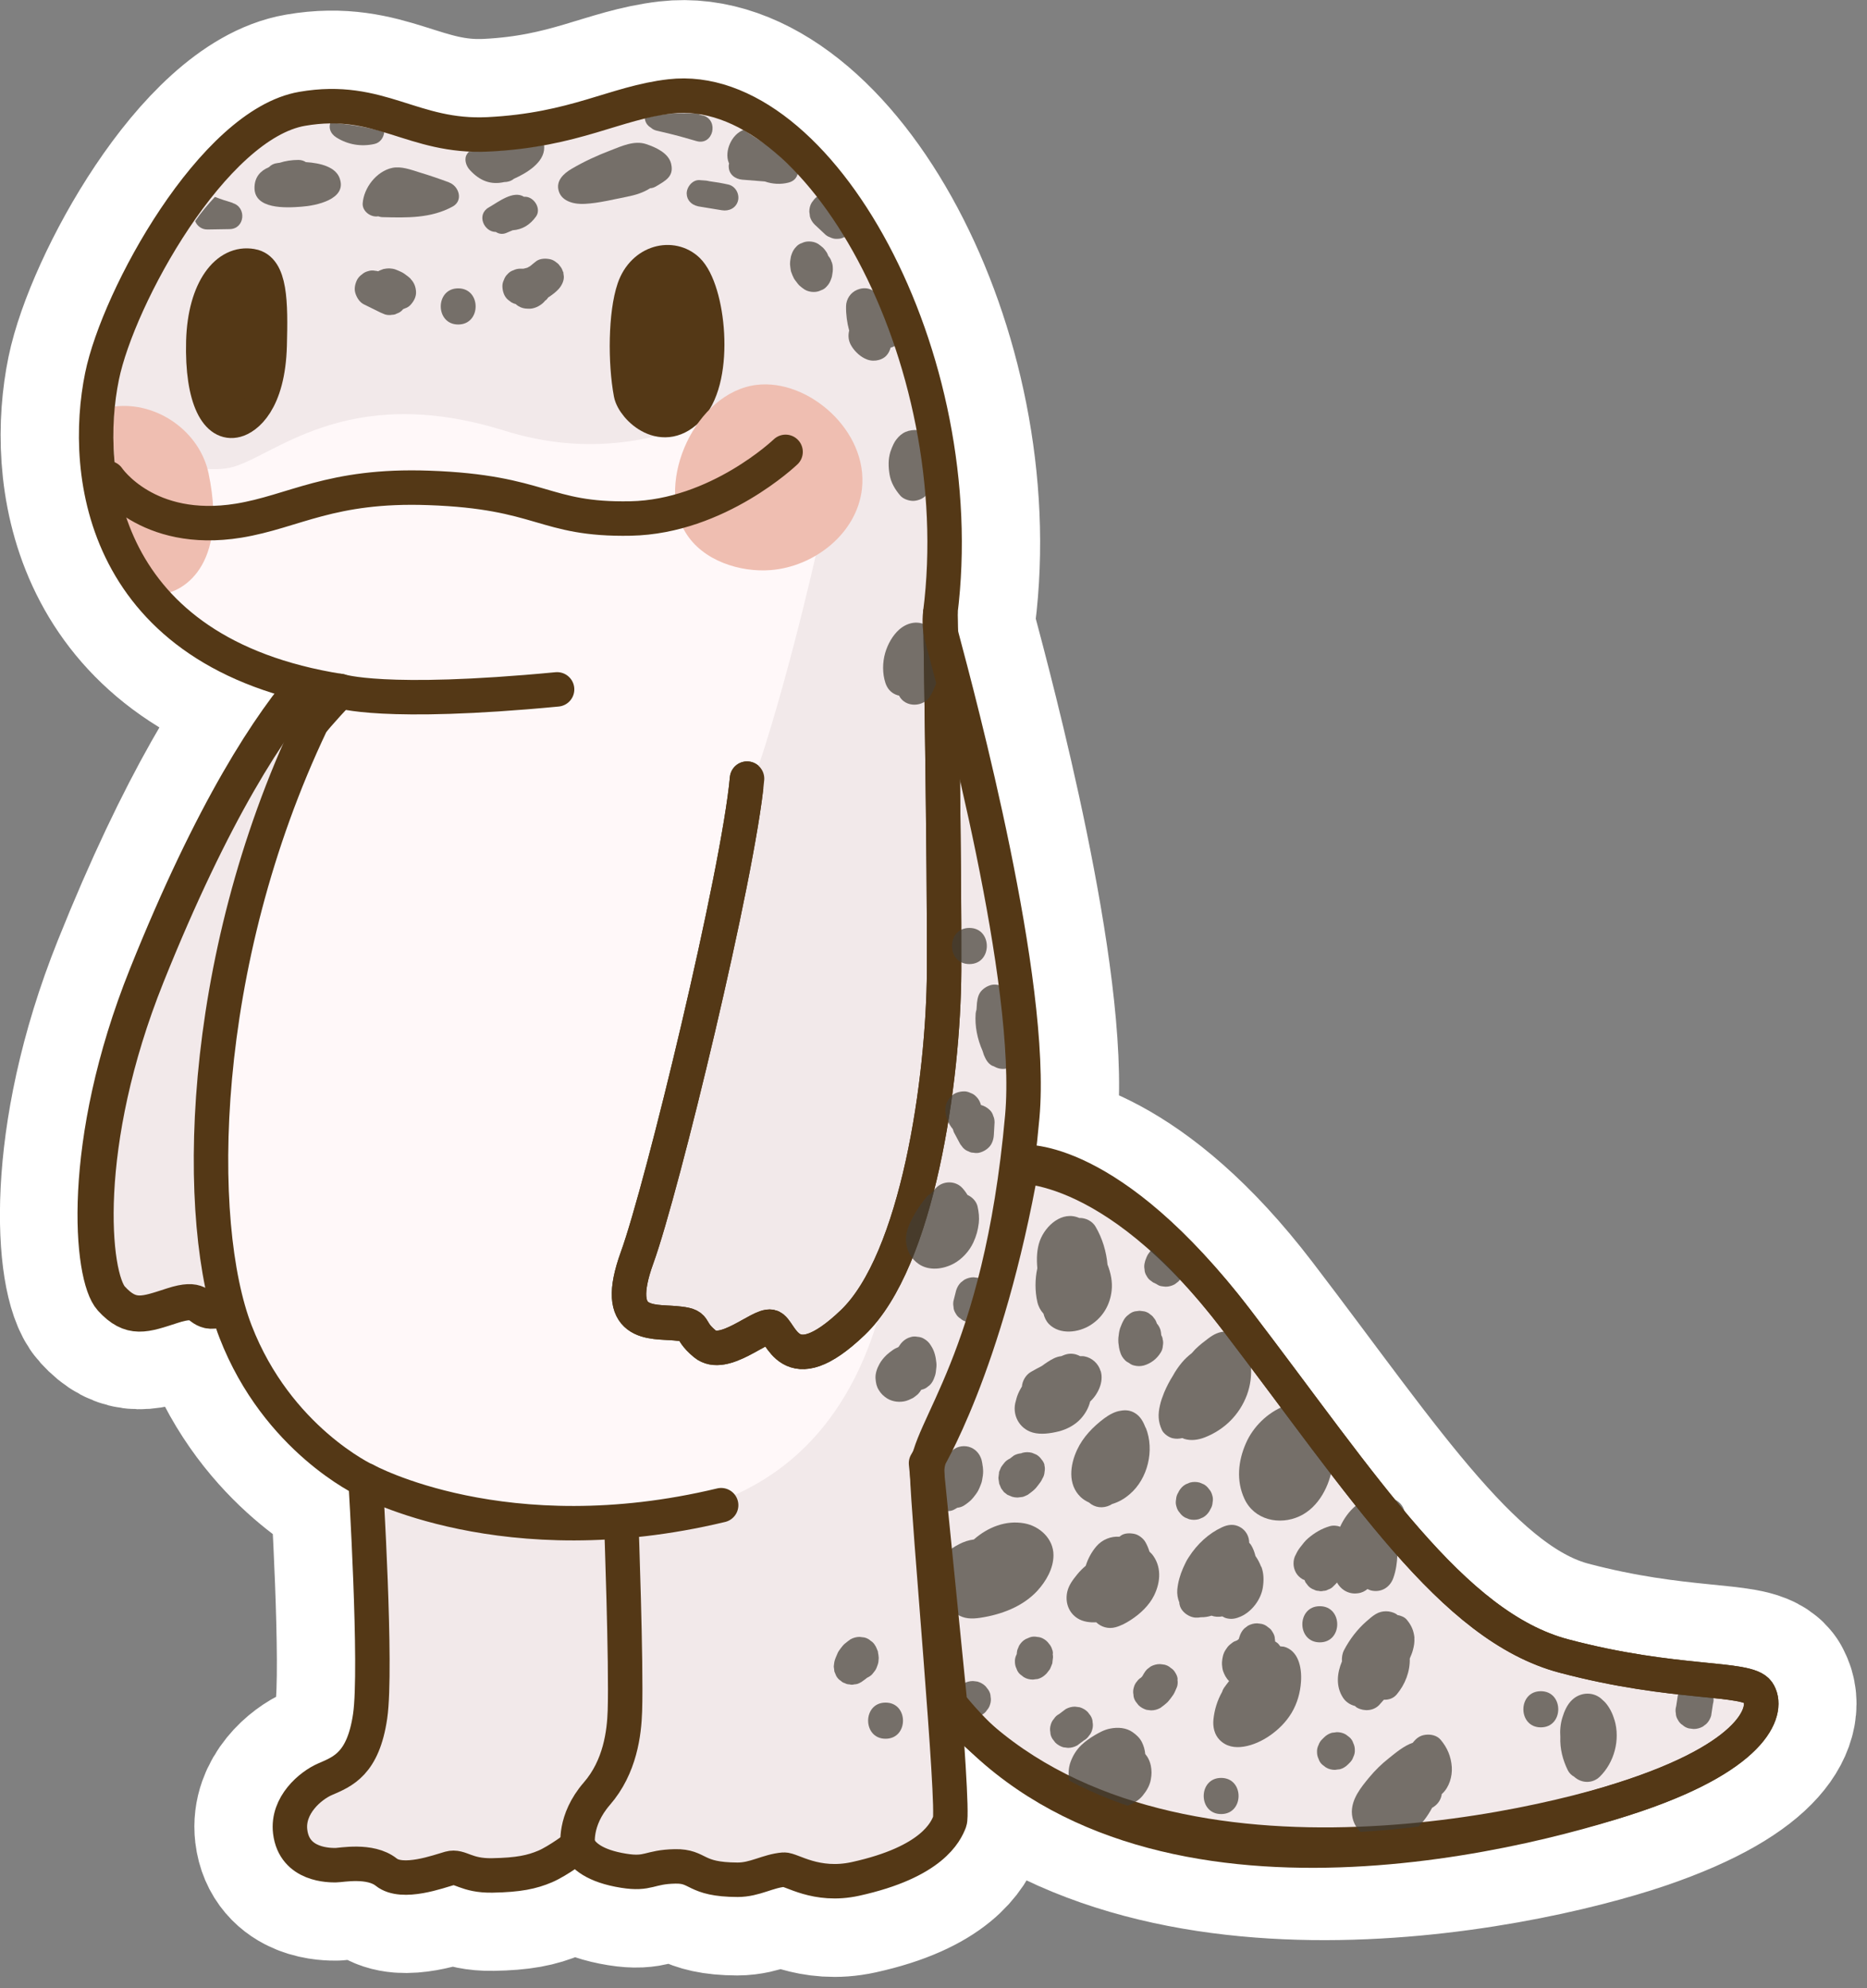 <svg width="155" height="165" viewBox="0 0 155 165" fill="none" xmlns="http://www.w3.org/2000/svg">
<rect x="0" y="0" width="155" height="165" fill="#808080" stroke="none"/>
<g clip-path="url(#clip0_800_5974)">
<path d="M145.94 140.42C145.04 139.12 139.11 139.89 129.83 137.43C120.55 134.97 113.29 123.45 102.68 109.58C93.64 97.75 86.36 96.8 84.42 96.78C84.59 95.48 84.74 94.11 84.87 92.66C85.87 81.53 79.61 58.19 78.2 52.9C78.03 52.25 77.98 51.57 78.06 50.9C80.75 29.66 67.99 6.58 55.64 8C51.03 8.53 47.78 10.79 40.53 11.15C34.24 11.46 31.56 7.91 25.09 9.03C17.69 10.3 9.82 24.64 8.47 31.23C6.91 38.84 8.23 52.7 25.33 56.77C21.98 60.72 17.41 67.9 12.17 80.97C6.55 94.97 7.58 105.96 9.23 107.77C10.88 109.58 12.02 109.1 14.31 108.36C16.6 107.62 16.39 108.55 17.32 108.76C17.69 108.84 18.3 108.71 18.91 108.51C19.11 109.23 19.33 109.9 19.56 110.51C23.03 119.46 30.35 122.84 30.35 122.84C30.35 122.84 31.31 138.44 30.73 142.41C30.15 146.38 28.46 147.01 26.98 147.65C25.78 148.17 23.83 149.8 24.09 151.99C24.43 154.84 27.44 154.78 27.88 154.78C28.32 154.78 30.73 154.29 32.07 155.36C33.41 156.43 36.47 155.28 37.34 155.04C38.22 154.8 38.67 155.67 40.87 155.63C43.07 155.59 44.16 155.35 45.25 154.89C46.34 154.43 47.97 153.19 47.97 153.19C48.34 154.01 49.37 154.88 51.75 155.26C53.85 155.6 53.84 154.94 56.03 154.9C58.04 154.86 57.59 156 61.22 156.01C62.66 156.01 63.72 155.28 65.05 155.17C65.66 155.12 67.72 156.66 71 155.94C77.37 154.54 78.5 152.03 78.83 151.17C79 150.72 78.73 146.36 78.34 141.13C93.68 159.08 125.61 152.42 135.75 148.97C146.02 145.47 146.83 141.72 145.92 140.42H145.94Z" stroke="white" stroke-width="15.86" stroke-linecap="round" stroke-linejoin="round"/>
<path d="M83.91 96.793C83.91 96.793 92.09 95.704 102.69 109.584C113.29 123.454 120.55 134.974 129.84 137.434C139.12 139.894 145.05 139.124 145.95 140.424C146.85 141.724 146.05 145.484 135.78 148.974C125.51 152.474 92.87 159.254 77.77 140.414L75.17 119.794L83.91 96.803V96.793Z" fill="#F2E9EA" stroke="#543816" stroke-width="2.86" stroke-linecap="round" stroke-linejoin="round"/>
<path d="M31.22 52.01C31.22 52.01 23.18 53.55 12.18 80.96C6.56 94.96 7.59 105.95 9.24 107.76C10.89 109.57 12.03 109.09 14.32 108.35C16.61 107.61 16.4 108.54 17.32 108.75C18.24 108.96 20.76 107.76 20.76 107.76C20.76 107.76 23.74 71.04 31.22 52V52.01Z" fill="#F2E9EA" stroke="#543816" stroke-width="3" stroke-linecap="round" stroke-linejoin="round"/>
<path d="M47.99 153.18C48.36 154 49.39 154.87 51.77 155.25C53.87 155.59 53.86 154.93 56.05 154.89C58.06 154.85 57.61 155.99 61.24 156C62.68 156 63.74 155.27 65.07 155.16C65.68 155.11 67.74 156.65 71.02 155.93C77.39 154.53 78.52 152.02 78.85 151.16C79.27 150.05 77.04 125.68 76.97 122.17C76.9 118.65 83.04 113.07 84.87 92.66C85.87 81.53 79.61 58.19 78.2 52.9C78.03 52.25 77.98 51.57 78.06 50.9C80.75 29.66 67.99 6.58 55.64 8C51.03 8.53 47.78 10.79 40.53 11.15C34.24 11.46 31.25 8.69 24.78 9.8C17.38 11.07 9.83 24.63 8.48 31.23C6.84 39.25 8.37 54.21 28.23 57.35C28.23 57.35 26.31 59.38 25.86 60.03C18.94 77.54 15.38 92.67 19.32 108.98C21.58 118.31 30.36 122.84 30.36 122.84C30.36 122.84 31.32 138.44 30.74 142.41C30.16 146.38 28.47 147.01 26.99 147.65C25.79 148.17 23.84 149.8 24.1 151.99C24.44 154.84 27.45 154.78 27.89 154.78C28.33 154.78 30.74 154.29 32.08 155.36C33.42 156.43 36.48 155.28 37.35 155.04C38.22 154.8 38.68 155.67 40.88 155.63C43.08 155.59 44.17 155.35 45.26 154.89C46.35 154.43 47.98 153.19 47.98 153.19L47.99 153.18Z" fill="#F2E9EA"/>
<path d="M7.96 36.63C7.96 36.63 15.57 39.55 19.07 38.82C22.57 38.09 28.61 31.6 41.88 35.74C55.16 39.88 62.58 30.9 66.65 34.25C70.73 37.6 65.08 52.89 68.08 60.09C71.08 67.29 86.84 119.97 55.49 125.75C55.49 125.75 28.42 133.43 19.2 109.08C9.98 84.74 27.33 57.13 27.33 57.13C27.33 57.13 8.38 55.08 7.95 36.62L7.96 36.63Z" fill="#FFF8F9"/>
<path d="M28.22 57.341C28.22 57.341 31.76 58.591 46.25 57.211" stroke="#543816" stroke-width="2.86" stroke-linecap="round" stroke-linejoin="round"/>
<path d="M14.1 49.154C14.1 49.154 19.12 47.964 17.32 39.304C16.59 35.804 13.04 33.314 9.52 33.734C9.52 33.734 8.27 43.104 14.1 49.154Z" fill="#EFBEB1"/>
<path d="M20.94 21.863C22.69 22.173 22.7 25.103 22.61 28.653C22.48 33.493 20.53 34.853 19.65 35.083C17.87 35.563 16.53 33.163 16.66 28.323C16.78 23.923 18.73 21.463 20.93 21.863H20.94Z" fill="#543816" stroke="#543816" stroke-width="2.42" stroke-miterlimit="10"/>
<path d="M52.43 23.894C51.7 26.014 51.67 30.094 52.16 32.694C52.41 34.004 55.09 36.594 57.46 33.914C59.83 31.234 59.03 23.984 57.24 22.264C55.82 20.904 53.27 21.464 52.43 23.894Z" fill="#543816" stroke="#543816" stroke-width="2.42" stroke-miterlimit="10"/>
<path d="M78.07 50.898C78.07 50.898 78.42 71.558 78.38 80.578C78.33 89.598 76.2 104.588 70.8 109.758C65.4 114.918 64.87 110.308 63.99 110.108C63.11 109.908 60.08 112.818 58.52 111.528C56.96 110.238 58.05 109.998 56.07 109.818C54.09 109.638 50.8 110.138 52.89 104.378C54.98 98.618 61.3 72.548 62.02 64.618" fill="#F2E9EA"/>
<path d="M78.07 50.898C78.07 50.898 78.42 71.558 78.38 80.578C78.33 89.598 76.2 104.588 70.8 109.758C65.4 114.918 64.87 110.308 63.99 110.108C63.11 109.908 60.08 112.818 58.52 111.528C56.96 110.238 58.05 109.998 56.07 109.818C54.09 109.638 50.8 110.138 52.89 104.378C54.98 98.618 61.3 72.548 62.02 64.618" stroke="#543816" stroke-width="2.86" stroke-linecap="round" stroke-linejoin="round"/>
<path d="M67.75 45.978C67.75 45.978 64.84 58.988 61.82 66.828L69.73 59.728L68.34 44.578L67.75 45.968V45.978Z" fill="#F2E9EA"/>
<path d="M78.07 50.898C78.07 50.898 78.42 71.558 78.38 80.578C78.33 89.598 76.2 104.588 70.8 109.758C65.4 114.918 64.87 110.308 63.99 110.108C63.11 109.908 60.08 112.818 58.52 111.528C56.96 110.238 58.05 109.998 56.07 109.818C54.09 109.638 50.8 110.138 52.89 104.378C54.98 98.618 61.3 72.548 62.02 64.618" stroke="#543816" stroke-width="2.86" stroke-linecap="round" stroke-linejoin="round"/>
<path d="M62.82 31.941C67.07 31.421 72.1 35.731 71.56 40.571C71.14 44.301 67.57 47.031 63.99 47.311C61.49 47.511 58.33 46.571 56.89 44.151C54.39 39.961 57.75 32.561 62.81 31.941H62.82Z" fill="#EFBEB1"/>
<path d="M8.97 39.68C8.97 39.68 12.17 44.45 19.81 43.21C24.41 42.46 27.45 40.2 35.59 40.49C45.06 40.82 45.1 43.17 52.35 43.03C59.6 42.89 65.22 37.5 65.22 37.5" stroke="#543816" stroke-width="2.86" stroke-linecap="round" stroke-linejoin="round"/>
<path d="M30.36 122.844C30.36 122.844 41.92 129.224 59.87 124.914" stroke="#543816" stroke-width="2.86" stroke-linecap="round" stroke-linejoin="round"/>
<path d="M51.58 126.328C51.58 126.328 52.01 138.088 51.88 141.998C51.82 143.808 51.49 146.628 49.55 148.858C47.61 151.098 47.98 153.178 47.98 153.178" stroke="#543816" stroke-width="2.86" stroke-linecap="round" stroke-linejoin="round"/>
<g opacity="0.71">
<path d="M28.2 14.793C27.86 13.853 26.62 13.533 25.39 13.453C25.23 13.343 25.02 13.273 24.77 13.273C24.22 13.273 23.7 13.353 23.2 13.513C23.14 13.513 23.09 13.523 23.04 13.533C22.74 13.563 22.51 13.683 22.34 13.863C22.32 13.863 22.3 13.883 22.29 13.893C21.65 14.163 21.16 14.663 21.13 15.513C21.06 17.403 23.76 17.253 25.04 17.153C26.2 17.073 28.84 16.553 28.2 14.803V14.793Z" fill="#423D34"/>
<path d="M37.27 15.131C36.46 14.831 35.64 14.551 34.81 14.301C34.1 14.081 33.32 13.781 32.57 13.931C31.25 14.211 30.2 15.591 30.11 16.881C30.07 17.531 30.78 18.061 31.4 17.951C31.51 17.991 31.64 18.021 31.78 18.021C33.78 18.071 35.77 18.131 37.58 17.141C38.49 16.641 38.1 15.441 37.28 15.141L37.27 15.131Z" fill="#423D34"/>
<path d="M42.3 12.401C41.68 12.481 41.06 12.521 40.44 12.541C39.98 12.561 39.52 12.581 39.06 12.591C39.02 12.591 38.97 12.591 38.93 12.591C38.88 12.641 38.83 12.701 38.79 12.761C38.49 13.171 38.69 13.761 38.99 14.091C39.85 15.041 40.78 15.351 41.85 15.111C42.15 15.111 42.45 15.021 42.67 14.831C42.67 14.831 42.69 14.831 42.7 14.821C43.68 14.381 45.2 13.501 45.18 12.231C45.18 12.161 45.18 12.101 45.16 12.031C44.21 12.191 43.26 12.311 42.3 12.401Z" fill="#423D34"/>
<path d="M27.43 10.18C27.27 10.61 27.42 11.09 27.93 11.41C28.88 12.01 29.99 12.19 31.08 11.95C31.58 11.84 31.86 11.4 31.9 10.95C30.46 10.54 28.93 10.29 27.43 10.19V10.18Z" fill="#423D34"/>
<path d="M55.72 13.598C55.51 12.698 54.43 12.218 53.64 11.958C52.66 11.628 51.58 12.138 50.67 12.488C49.57 12.908 48.48 13.408 47.46 14.008C46.78 14.408 46.11 15.018 46.4 15.898C46.69 16.768 47.77 16.968 48.56 16.918C49.72 16.858 50.91 16.548 52.05 16.328C52.76 16.188 53.41 15.988 53.98 15.618C54.14 15.618 54.31 15.558 54.48 15.458C55.22 15.008 55.97 14.658 55.72 13.608V13.598Z" fill="#423D34"/>
<path d="M58.35 9.59C58.24 9.56 58.13 9.53 58.02 9.49C58.02 9.47 58.02 9.46 58.02 9.44C56.67 9.36 55.29 9.37 54 9.7C53.96 9.71 53.92 9.72 53.87 9.72C53.77 9.77 53.66 9.8 53.54 9.81C53.54 9.81 53.54 9.81 53.53 9.81C53.56 10.12 53.72 10.41 54.03 10.59C54.16 10.71 54.32 10.8 54.54 10.85C55.18 10.99 55.82 11.15 56.46 11.32L57.83 11.71C59.2 12.1 59.72 9.99 58.37 9.58L58.35 9.59Z" fill="#423D34"/>
<path d="M66.06 14.221C65.49 13.651 64.88 13.121 64.33 12.541C64.29 12.501 64.26 12.451 64.22 12.411C63.41 11.841 62.55 11.341 61.74 10.781C60.74 11.131 60.12 12.551 60.5 13.501C60.5 13.521 60.52 13.541 60.53 13.561C60.51 13.651 60.49 13.741 60.5 13.831C60.51 14.471 61.03 14.861 61.62 14.911C62.25 14.961 62.87 15.011 63.5 15.061C64.13 15.281 64.83 15.321 65.47 15.151C65.94 15.031 66.17 14.721 66.23 14.381C66.18 14.331 66.13 14.271 66.08 14.221H66.06Z" fill="#423D34"/>
<path d="M60.48 15.318C59.95 15.198 59.42 15.108 58.88 15.038C58.8 15.018 58.71 14.998 58.62 14.988C58.44 14.978 58.27 14.958 58.09 14.948C57.5 14.898 57 15.518 57.01 16.068C57.02 16.618 57.42 16.998 57.91 17.108C57.95 17.118 57.99 17.138 58.04 17.138C58.67 17.238 59.3 17.348 59.93 17.448C60.52 17.548 61.11 17.268 61.27 16.658C61.41 16.088 61.06 15.458 60.48 15.318Z" fill="#423D34"/>
<path d="M43.52 16.34C42.62 15.76 41.38 16.76 40.57 17.22C39.53 17.82 40.19 19.26 41.17 19.25C41.41 19.41 41.71 19.47 42.04 19.33C42.21 19.26 42.38 19.19 42.56 19.11C43.39 19.05 44.02 18.64 44.5 17.97C44.98 17.3 44.3 16.27 43.52 16.33V16.34Z" fill="#423D34"/>
<path d="M19.31 16.834C18.84 16.694 18.31 16.524 17.88 16.354C17.87 16.354 17.85 16.354 17.84 16.344C17.25 16.974 16.69 17.634 16.2 18.354C16.37 18.764 16.75 19.054 17.23 19.044C17.84 19.034 18.45 19.024 19.07 19.014C20.33 18.994 20.5 17.204 19.32 16.854L19.31 16.834Z" fill="#423D34"/>
</g>
<path opacity="0.71" d="M69.01 21.649C68.96 21.489 68.86 21.349 68.75 21.219C68.75 21.219 68.75 21.209 68.75 21.199C68.72 21.129 68.69 21.029 68.64 20.959C68.63 20.939 68.61 20.919 68.6 20.899C68.52 20.779 68.43 20.659 68.33 20.559C68.31 20.539 68.29 20.519 68.27 20.509C68.16 20.419 68.04 20.319 67.92 20.239C67.69 20.099 67.43 20.039 67.16 20.039C66.95 20.039 66.76 20.079 66.58 20.169C66.39 20.229 66.23 20.329 66.1 20.479C65.91 20.669 65.79 20.889 65.71 21.139C65.69 21.199 65.67 21.249 65.66 21.309C65.63 21.489 65.59 21.679 65.59 21.869C65.59 21.899 65.59 21.929 65.59 21.969C65.6 22.119 65.63 22.279 65.65 22.429C65.65 22.489 65.68 22.549 65.7 22.609C65.76 22.779 65.83 22.949 65.92 23.119C65.98 23.229 66.06 23.319 66.13 23.409C66.2 23.509 66.27 23.599 66.36 23.689C66.5 23.809 66.64 23.929 66.8 24.029C67.03 24.169 67.29 24.229 67.56 24.229C67.77 24.229 67.96 24.189 68.14 24.099C68.33 24.039 68.49 23.939 68.62 23.789C68.81 23.599 68.93 23.379 69.01 23.129C69.04 23.049 69.07 22.969 69.08 22.879C69.11 22.679 69.16 22.449 69.14 22.239C69.14 22.029 69.1 21.839 69.01 21.659V21.649Z" fill="#423D34"/>
<path opacity="0.71" d="M70.93 17.922C70.86 17.672 70.73 17.452 70.54 17.262C70.27 17.012 70.01 16.762 69.74 16.512C69.6 16.362 69.44 16.262 69.26 16.202C69.08 16.112 68.89 16.062 68.68 16.072C68.47 16.072 68.28 16.112 68.1 16.202C67.91 16.262 67.75 16.362 67.62 16.512C67.54 16.612 67.46 16.712 67.39 16.812C67.25 17.042 67.19 17.302 67.19 17.572C67.21 17.702 67.23 17.842 67.24 17.972C67.31 18.222 67.44 18.442 67.63 18.632C67.9 18.882 68.16 19.132 68.43 19.382C68.57 19.532 68.73 19.632 68.91 19.692C69.09 19.782 69.28 19.832 69.49 19.822C69.7 19.822 69.89 19.782 70.07 19.692C70.26 19.632 70.42 19.532 70.55 19.382C70.63 19.282 70.71 19.182 70.78 19.082C70.92 18.852 70.98 18.592 70.98 18.322C70.96 18.192 70.94 18.052 70.93 17.922Z" fill="#423D34"/>
<path opacity="0.71" d="M74.83 26.64C74.27 25.79 73.6 25 72.8 24.36C72.6 24.2 72.39 24.04 72.14 23.97C71.81 23.88 71.47 23.92 71.16 24.05C70.61 24.28 70.25 24.82 70.24 25.42C70.23 26.1 70.32 26.78 70.5 27.44C70.5 27.45 70.5 27.46 70.49 27.47C70.4 27.87 70.44 28.26 70.64 28.63C70.89 29.08 71.3 29.5 71.77 29.74C72.08 29.9 72.38 29.96 72.73 29.92C73.04 29.88 73.37 29.75 73.59 29.51C73.77 29.32 73.87 29.09 73.94 28.85C74.07 28.82 74.19 28.77 74.29 28.71C74.61 28.5 74.89 28.2 74.98 27.81C75.07 27.43 75.05 26.99 74.83 26.65V26.64Z" fill="#423D34"/>
<path opacity="0.71" d="M78.43 39.148C78.42 39.008 78.38 38.888 78.36 38.748C78.36 38.748 78.36 38.748 78.37 38.748C78.35 38.688 78.34 38.638 78.33 38.578C78.33 38.528 78.31 38.478 78.3 38.428C78.3 38.348 78.3 38.268 78.3 38.188C78.3 38.078 78.3 37.958 78.28 37.848C78.28 37.648 78.21 37.458 78.1 37.288C78 37.108 77.83 36.938 77.64 36.808C77.61 36.758 77.59 36.708 77.55 36.668C77.32 36.368 77.18 36.178 76.86 35.968C76.6 35.798 76.22 35.678 75.91 35.688C75.59 35.698 75.26 35.778 74.98 35.948C74.69 36.128 74.49 36.358 74.3 36.638C74.25 36.718 74.21 36.798 74.17 36.878C74.08 37.078 73.99 37.278 73.92 37.498C73.73 38.118 73.75 38.738 73.85 39.368C73.96 40.038 74.31 40.628 74.74 41.128C74.98 41.408 75.45 41.568 75.8 41.568C76.15 41.568 76.61 41.408 76.86 41.128C77 40.978 77.12 40.798 77.2 40.608C77.49 40.558 77.77 40.438 77.97 40.218C78.23 39.938 78.44 39.548 78.41 39.158L78.43 39.148Z" fill="#423D34"/>
<path opacity="0.71" d="M77.9 53.24C77.75 52.69 77.42 52.19 76.91 51.9C76.15 51.46 75.27 51.7 74.65 52.25C74.09 52.75 73.7 53.47 73.49 54.18C73.26 54.98 73.25 55.89 73.51 56.68C73.66 57.13 73.94 57.47 74.38 57.65C74.47 57.69 74.56 57.71 74.65 57.73C74.65 57.73 74.65 57.74 74.65 57.75C75.18 58.76 76.7 58.69 77.24 57.75C77.6 57.13 77.87 56.43 77.97 55.72C78.09 54.89 78.11 54.05 77.89 53.24H77.9Z" fill="#423D34"/>
<path opacity="0.71" d="M83.91 82.454C83.71 82.184 83.51 81.974 83.19 81.844C82.89 81.714 82.53 81.664 82.21 81.764C81.96 81.844 81.74 81.974 81.55 82.154C81.24 82.444 81.16 82.814 81.11 83.214C81.09 83.404 81.09 83.594 81.07 83.784C81.04 83.894 81.01 83.994 81 84.104C80.92 85.154 81.14 86.234 81.57 87.204C81.61 87.314 81.64 87.434 81.68 87.544C81.83 87.904 82 88.244 82.37 88.444C82.41 88.464 82.45 88.464 82.49 88.484C82.78 88.654 83.11 88.744 83.46 88.694C84.06 88.614 84.52 88.194 84.71 87.624C85.26 85.934 84.97 83.904 83.91 82.464V82.454Z" fill="#423D34"/>
<path opacity="0.71" d="M81.16 100.126C81.06 99.696 80.72 99.346 80.32 99.166C80.19 98.946 80.03 98.736 79.86 98.556C79.29 97.976 78.31 97.986 77.74 98.556C77.58 98.716 77.42 98.886 77.27 99.066C77.15 99.136 77.03 99.206 76.94 99.316C76.32 100.066 75.81 100.846 75.44 101.756C75.28 102.146 75.19 102.606 75.22 103.026C75.29 103.806 75.62 104.456 76.28 104.906C77.14 105.486 78.29 105.336 79.16 104.876C79.86 104.506 80.48 103.826 80.81 103.106C81.06 102.566 81.19 102.086 81.26 101.496C81.31 101.046 81.26 100.576 81.16 100.136V100.126Z" fill="#423D34"/>
<path opacity="0.71" d="M82.45 92.572C82.39 92.382 82.29 92.222 82.14 92.092C81.94 91.902 81.7 91.772 81.44 91.702C81.37 91.442 81.24 91.192 81.05 91.012C80.91 90.862 80.75 90.762 80.57 90.702C80.39 90.612 80.2 90.562 79.99 90.572C79.6 90.592 79.2 90.712 78.93 91.012C78.66 91.302 78.49 91.662 78.49 92.072C78.49 92.682 78.73 93.252 79.11 93.712C79.14 93.792 79.15 93.882 79.19 93.962C79.37 94.292 79.54 94.622 79.72 94.952L79.95 95.252C80.09 95.402 80.25 95.502 80.43 95.562C80.55 95.632 80.67 95.662 80.81 95.662C81.01 95.702 81.21 95.702 81.41 95.632C81.66 95.552 81.88 95.422 82.07 95.242C82.36 94.972 82.49 94.562 82.51 94.182C82.53 93.832 82.55 93.492 82.57 93.142C82.57 92.932 82.53 92.742 82.44 92.562L82.45 92.572Z" fill="#423D34"/>
<path opacity="0.71" d="M80.48 77.008C78.55 77.008 78.55 80.008 80.48 80.008C82.41 80.008 82.41 77.008 80.48 77.008Z" fill="#423D34"/>
<path opacity="0.71" d="M77.74 113.121C77.69 112.601 77.58 112.101 77.28 111.661C77.15 111.431 76.97 111.261 76.74 111.121C76.57 111.011 76.38 110.951 76.18 110.941C75.98 110.901 75.78 110.901 75.58 110.971C75.33 111.041 75.11 111.171 74.92 111.361C74.79 111.491 74.69 111.641 74.59 111.791C74.43 111.861 74.27 111.931 74.13 112.031C73.95 112.161 73.77 112.291 73.61 112.441C73.38 112.661 73.16 112.921 73.01 113.201C72.81 113.561 72.65 114.011 72.69 114.431C72.72 114.781 72.77 115.061 72.96 115.361C73.13 115.651 73.37 115.881 73.66 116.061C74.12 116.341 74.71 116.401 75.22 116.261C75.37 116.221 75.52 116.151 75.66 116.081C75.7 116.061 75.75 116.041 75.79 116.021C75.92 115.941 76.05 115.831 76.16 115.741C76.2 115.711 76.24 115.671 76.27 115.631C76.35 115.541 76.42 115.441 76.48 115.341C76.62 115.311 76.76 115.261 76.89 115.181L77.19 114.951C77.38 114.761 77.5 114.541 77.58 114.291C77.66 114.101 77.69 113.921 77.71 113.711C77.74 113.511 77.76 113.321 77.74 113.121Z" fill="#423D34"/>
<path opacity="0.71" d="M82.31 107.3C82.31 107.1 82.24 106.91 82.13 106.74C82.04 106.57 81.91 106.42 81.74 106.32C81.59 106.19 81.43 106.1 81.23 106.05C81.1 106.03 80.96 106.01 80.83 106C80.56 106 80.31 106.07 80.07 106.2L79.77 106.43C79.58 106.62 79.46 106.84 79.38 107.09L79.19 107.84C79.13 108.04 79.12 108.24 79.16 108.44C79.16 108.64 79.23 108.83 79.34 109C79.43 109.17 79.56 109.32 79.73 109.42C79.87 109.55 80.04 109.64 80.24 109.69C80.37 109.71 80.51 109.73 80.64 109.74C80.91 109.74 81.16 109.67 81.4 109.54C81.5 109.46 81.6 109.38 81.7 109.31C81.89 109.12 82.01 108.9 82.09 108.65C82.15 108.4 82.22 108.15 82.28 107.9C82.34 107.7 82.35 107.5 82.31 107.3Z" fill="#423D34"/>
<path opacity="0.71" d="M91.95 104.989C91.85 103.869 91.53 102.789 90.96 101.809C90.7 101.349 90.14 101.059 89.6 101.079C88.19 100.459 86.8 101.699 86.33 102.969C86.07 103.689 86.05 104.469 86.12 105.249C85.92 106.149 85.92 107.169 86.12 108.039C86.2 108.409 86.38 108.749 86.63 109.019C86.71 109.339 86.85 109.639 87.09 109.889C88 110.799 89.55 110.599 90.55 109.959C91.56 109.309 92.16 108.299 92.29 107.099C92.37 106.379 92.22 105.659 91.96 104.979L91.95 104.989Z" fill="#423D34"/>
<path opacity="0.71" d="M96.53 111.101C96.5 110.991 96.46 110.891 96.41 110.801C96.4 110.661 96.38 110.521 96.35 110.391C96.29 110.181 96.18 109.991 96.04 109.831C95.99 109.661 95.91 109.501 95.79 109.371C95.72 109.261 95.63 109.171 95.52 109.101C95.38 108.971 95.21 108.881 95.01 108.831C94.88 108.811 94.74 108.791 94.61 108.781C94.48 108.801 94.34 108.821 94.21 108.831C94.01 108.881 93.84 108.971 93.7 109.101C93.54 109.211 93.41 109.351 93.31 109.521C93.18 109.741 93.08 109.991 92.99 110.231C92.91 110.481 92.88 110.751 92.85 111.011C92.84 111.151 92.84 111.291 92.85 111.431C92.88 111.691 92.91 111.961 93 112.211C93.07 112.461 93.2 112.681 93.39 112.871C93.49 112.981 93.61 113.051 93.73 113.111C93.86 113.211 94 113.291 94.16 113.321C94.43 113.391 94.69 113.391 94.96 113.321C95.55 113.151 96.04 112.771 96.36 112.251C96.47 112.081 96.53 111.891 96.54 111.691C96.58 111.491 96.58 111.291 96.51 111.091L96.53 111.101Z" fill="#423D34"/>
<path opacity="0.71" d="M91.37 113.777C91.19 113.167 90.67 112.687 90.05 112.567C89.92 112.537 89.8 112.547 89.67 112.547C89.31 112.347 88.88 112.277 88.44 112.417C88.33 112.447 88.22 112.507 88.11 112.547C87.69 112.587 87.31 112.807 86.96 113.037C86.8 113.137 86.65 113.247 86.5 113.357C86.19 113.527 85.88 113.677 85.58 113.857C85.16 114.107 84.88 114.587 84.84 115.067C84.68 115.327 84.54 115.597 84.44 115.887C84.4 116.007 84.37 116.127 84.34 116.247C83.98 117.367 84.6 118.567 85.74 118.887C86.41 119.077 87.21 118.957 87.87 118.797C88.55 118.627 89.23 118.277 89.71 117.757C90.09 117.347 90.38 116.837 90.51 116.297C90.51 116.297 90.51 116.297 90.52 116.297C91.17 115.687 91.65 114.667 91.38 113.777H91.37Z" fill="#423D34"/>
<path opacity="0.71" d="M98.34 104.891C98.33 104.731 98.3 104.571 98.28 104.411C98.28 104.351 98.26 104.301 98.24 104.251C98.17 104.001 98.04 103.781 97.85 103.591C97.66 103.401 97.44 103.281 97.19 103.201C96.92 103.131 96.66 103.131 96.39 103.201C96.14 103.271 95.92 103.401 95.73 103.591C95.69 103.621 95.66 103.661 95.62 103.691C95.52 103.811 95.43 103.921 95.34 104.051C95.33 104.071 95.31 104.091 95.3 104.111C95.21 104.261 95.15 104.431 95.09 104.591C95.07 104.641 95.06 104.691 95.05 104.741C94.99 104.941 94.98 105.141 95.02 105.341C95.02 105.541 95.09 105.731 95.2 105.901C95.29 106.071 95.42 106.221 95.59 106.321C95.7 106.421 95.84 106.491 95.99 106.551C96.11 106.631 96.23 106.701 96.37 106.731C96.5 106.751 96.64 106.771 96.77 106.781C97.04 106.781 97.29 106.711 97.53 106.581L97.83 106.351C98.02 106.161 98.14 105.941 98.22 105.691C98.24 105.641 98.26 105.581 98.27 105.531C98.3 105.371 98.32 105.211 98.34 105.051C98.34 105.021 98.34 105.001 98.34 104.971C98.34 104.941 98.34 104.921 98.34 104.891Z" fill="#423D34"/>
<path opacity="0.71" d="M103.83 113.289C103.7 112.089 103.29 110.559 101.81 110.509C101.23 110.489 100.76 110.739 100.32 111.069C99.96 111.339 99.61 111.609 99.29 111.919C99.16 112.039 99.06 112.179 98.94 112.299C98.64 112.529 98.35 112.799 98.11 113.089C97.83 113.429 97.58 113.789 97.37 114.179C97.09 114.619 96.86 115.069 96.65 115.559C96.51 115.909 96.38 116.259 96.3 116.629C96.13 117.369 96.14 117.969 96.46 118.669C96.6 118.979 97.03 119.289 97.36 119.359C97.63 119.419 97.88 119.409 98.13 119.349C98.15 119.349 98.17 119.349 98.18 119.349C98.23 119.369 98.27 119.389 98.31 119.409C98.88 119.589 99.47 119.499 100.02 119.289C101.65 118.649 102.9 117.419 103.52 115.769C103.81 114.989 103.93 114.109 103.84 113.279L103.83 113.289Z" fill="#423D34"/>
<path opacity="0.71" d="M95.12 118.511C94.92 118.011 94.7 117.551 94.21 117.261C93.85 117.041 93.45 117.001 93.07 117.071C92.57 117.131 92.09 117.401 91.67 117.711C90.75 118.401 89.91 119.261 89.42 120.321C88.84 121.561 88.62 123.191 89.72 124.241C89.92 124.431 90.15 124.571 90.41 124.691C90.89 125.121 91.55 125.211 92.17 124.911C92.22 124.881 92.27 124.851 92.32 124.821C92.86 124.661 93.34 124.391 93.79 124.001C95.3 122.721 95.86 120.331 95.13 118.501L95.12 118.511Z" fill="#423D34"/>
<path opacity="0.71" d="M86.73 121.618C86.68 121.418 86.59 121.248 86.46 121.108C86.35 120.948 86.21 120.818 86.04 120.718L85.68 120.568C85.41 120.498 85.15 120.498 84.88 120.568L84.78 120.608C84.57 120.628 84.36 120.688 84.18 120.788L83.88 121.018C83.88 121.018 83.87 121.028 83.86 121.038C83.71 121.108 83.57 121.198 83.45 121.318C83.43 121.338 83.41 121.368 83.39 121.388C83.3 121.488 83.22 121.608 83.14 121.718C83.13 121.738 83.12 121.748 83.11 121.768C83.11 121.778 83.1 121.798 83.09 121.808C83.05 121.888 82.97 122.088 82.94 122.168C82.94 122.168 82.94 122.188 82.94 122.198C82.94 122.208 82.94 122.228 82.94 122.238C82.94 122.288 82.89 122.588 82.89 122.638V122.658C82.89 122.728 82.92 122.898 82.92 122.878C82.92 122.828 82.93 123.028 82.95 123.088C82.95 123.098 82.95 123.108 82.95 123.118C82.97 123.178 83.04 123.328 83.03 123.308C83.03 123.298 83.08 123.448 83.11 123.498V123.508L83.34 123.818L83.36 123.838L83.66 124.068C83.66 124.068 83.66 124.068 83.67 124.068H83.68C83.73 124.088 84 124.208 84.04 124.218C84.18 124.258 84.33 124.278 84.47 124.278C84.47 124.278 84.48 124.278 84.49 124.278C84.54 124.278 84.85 124.238 84.9 124.228C85.03 124.198 85.24 124.088 85.29 124.068C85.32 124.058 85.35 124.038 85.37 124.018C85.4 123.998 85.42 123.978 85.45 123.958C85.58 123.868 85.7 123.768 85.82 123.668C85.97 123.538 86.08 123.398 86.2 123.238C86.33 123.068 86.46 122.908 86.54 122.708C86.65 122.538 86.71 122.348 86.72 122.148C86.76 121.948 86.76 121.748 86.69 121.548L86.73 121.618Z" fill="#423D34"/>
<path opacity="0.71" d="M85.04 126.42C83.5 126.14 82 126.75 80.85 127.76C79.99 127.86 79.19 128.34 78.53 128.88C77.86 129.42 77.27 130.18 76.99 131C76.52 132.42 77.51 133.79 79.01 133.76C79.07 133.76 79.13 133.76 79.19 133.75C79.27 133.82 79.35 133.9 79.45 133.96C80.04 134.36 80.69 134.36 81.37 134.26C83.11 134 84.9 133.34 86.12 132.02C86.85 131.22 87.46 130.17 87.46 129.06C87.46 127.7 86.32 126.65 85.04 126.42Z" fill="#423D34"/>
<path opacity="0.71" d="M81.55 121.448C81.53 121.338 81.51 121.228 81.48 121.118C81.32 120.618 80.96 120.218 80.43 120.068C80.16 119.998 79.9 119.998 79.63 120.068C79.38 120.138 79.16 120.268 78.97 120.458C78.29 121.298 77.71 122.178 77.27 123.158C77.22 123.278 77.17 123.398 77.12 123.518C77.06 123.718 77.05 123.918 77.09 124.118C77.09 124.258 77.12 124.378 77.19 124.498C77.25 124.688 77.35 124.848 77.5 124.978C77.69 125.158 77.91 125.288 78.16 125.368C78.36 125.428 78.56 125.438 78.76 125.398C78.96 125.398 79.15 125.328 79.32 125.218C79.37 125.198 79.42 125.158 79.47 125.128C79.67 125.108 79.87 125.048 80.04 124.938C80.31 124.758 80.58 124.558 80.79 124.298C80.93 124.118 81.08 123.938 81.19 123.738C81.3 123.538 81.38 123.328 81.46 123.118C81.5 123.018 81.52 122.918 81.54 122.808C81.58 122.588 81.62 122.358 81.62 122.128C81.62 121.898 81.59 121.668 81.55 121.448Z" fill="#423D34"/>
<path opacity="0.71" d="M95.61 128.951C95.55 128.881 95.49 128.831 95.43 128.771C95.35 128.501 95.24 128.241 95.1 127.991C94.93 127.681 94.55 127.381 94.2 127.301C93.83 127.221 93.36 127.211 93.04 127.451C93 127.481 92.97 127.511 92.94 127.531C92.23 127.481 91.51 127.761 91.02 128.331C90.63 128.791 90.32 129.351 90.14 129.941C89.88 130.161 89.64 130.401 89.43 130.661C89.08 131.091 88.74 131.531 88.61 132.081C88.41 132.941 88.7 133.831 89.47 134.311C89.92 134.591 90.48 134.661 91.01 134.631C91.41 135.021 92.01 135.211 92.62 135.041C93.06 134.921 93.51 134.681 93.89 134.431C94.66 133.931 95.41 133.231 95.82 132.391C96.37 131.261 96.45 129.951 95.61 128.941V128.951Z" fill="#423D34"/>
<path opacity="0.71" d="M87.42 137.247C87.42 137.177 87.4 137.087 87.39 137.007C87.39 136.977 87.38 136.957 87.36 136.927C87.31 136.727 87.22 136.557 87.09 136.417C86.98 136.257 86.84 136.127 86.67 136.027C86.5 135.917 86.31 135.857 86.11 135.847C85.91 135.807 85.71 135.807 85.51 135.877C85.39 135.927 85.27 135.977 85.15 136.027C84.92 136.157 84.75 136.337 84.61 136.567C84.56 136.687 84.51 136.807 84.46 136.927C84.43 137.047 84.42 137.157 84.41 137.277C84.41 137.287 84.4 137.297 84.39 137.317C84.3 137.497 84.25 137.687 84.26 137.897C84.26 138.107 84.3 138.297 84.39 138.477C84.45 138.667 84.55 138.827 84.7 138.957L85 139.187C85.23 139.327 85.49 139.387 85.76 139.387C85.89 139.367 86.03 139.347 86.16 139.337C86.41 139.267 86.63 139.137 86.82 138.947C86.84 138.927 86.86 138.907 86.88 138.887C86.88 138.887 86.89 138.877 86.9 138.867C86.98 138.767 87.07 138.657 87.14 138.557C87.14 138.547 87.16 138.537 87.16 138.527C87.16 138.517 87.17 138.507 87.18 138.487C87.18 138.487 87.18 138.477 87.19 138.467C87.24 138.347 87.3 138.217 87.34 138.097C87.35 138.067 87.36 138.047 87.37 138.017C87.37 138.007 87.37 137.987 87.37 137.977C87.37 137.977 87.37 137.967 87.37 137.957C87.39 137.827 87.41 137.677 87.42 137.547C87.42 137.517 87.42 137.497 87.42 137.467C87.42 137.387 87.4 137.307 87.39 137.227L87.42 137.247Z" fill="#423D34"/>
<path opacity="0.71" d="M100.64 124.087C100.59 123.887 100.5 123.717 100.37 123.577C100.26 123.417 100.12 123.287 99.95 123.187C99.83 123.137 99.71 123.087 99.59 123.037C99.32 122.967 99.06 122.967 98.79 123.037C98.67 123.087 98.55 123.137 98.43 123.187C98.2 123.317 98.03 123.497 97.89 123.727C97.87 123.777 97.84 123.817 97.82 123.867C97.71 124.037 97.65 124.227 97.64 124.427C97.6 124.627 97.6 124.827 97.67 125.027C97.72 125.227 97.81 125.397 97.94 125.537C98.05 125.697 98.19 125.827 98.36 125.927L98.72 126.077C98.99 126.147 99.25 126.147 99.52 126.077L99.88 125.927C100.11 125.797 100.28 125.617 100.42 125.387C100.44 125.337 100.47 125.297 100.49 125.247C100.6 125.077 100.66 124.887 100.67 124.687C100.71 124.487 100.71 124.287 100.64 124.087Z" fill="#423D34"/>
<path opacity="0.71" d="M109.53 116.927C108.97 116.147 108.05 115.967 107.29 116.537C107.07 116.557 106.84 116.597 106.62 116.687C105.23 117.237 104.04 118.397 103.44 119.767C102.79 121.237 102.62 122.887 103.31 124.377C104.12 126.147 106.23 126.607 107.9 125.827C109.49 125.087 110.41 123.267 110.63 121.607C110.85 119.987 110.51 118.257 109.54 116.917L109.53 116.927Z" fill="#423D34"/>
<path opacity="0.71" d="M104.7 130.023C104.58 129.703 104.42 129.403 104.23 129.133C104.15 128.813 104.04 128.503 103.86 128.213C103.82 128.143 103.76 128.093 103.71 128.033C103.71 127.503 103.43 127.003 102.97 126.743C102.47 126.453 101.96 126.513 101.46 126.743C100.35 127.253 99.39 128.143 98.71 129.203C98.65 129.303 98.58 129.393 98.53 129.493C98.46 129.613 98.41 129.733 98.35 129.853C98.31 129.943 98.26 130.033 98.22 130.133C97.97 130.703 97.8 131.303 97.74 131.913C97.71 132.283 97.77 132.653 97.91 132.993C97.91 133.053 97.91 133.103 97.93 133.163C98.02 133.613 98.4 133.963 98.8 134.133C99.1 134.263 99.4 134.273 99.69 134.213C99.99 134.223 100.29 134.173 100.58 134.083C100.86 134.183 101.17 134.203 101.48 134.143C101.59 134.213 101.72 134.273 101.85 134.303C102.27 134.403 102.62 134.323 103.01 134.153C103.93 133.743 104.68 132.753 104.84 131.753C104.93 131.173 104.93 130.583 104.72 130.023H104.7Z" fill="#423D34"/>
<path opacity="0.71" d="M97.77 139.402C97.77 139.202 97.7 139.012 97.59 138.842C97.5 138.672 97.37 138.522 97.2 138.422C97.06 138.292 96.89 138.202 96.69 138.152C96.56 138.132 96.42 138.112 96.29 138.102C96.02 138.102 95.77 138.172 95.53 138.302L95.23 138.532C95.13 138.632 95.05 138.742 94.98 138.862C94.94 138.942 94.89 139.022 94.84 139.102C94.78 139.172 94.72 139.242 94.64 139.302C94.68 139.272 94.72 139.242 94.76 139.202C94.62 139.292 94.49 139.392 94.4 139.532C94.27 139.672 94.18 139.842 94.13 140.042C94.07 140.242 94.06 140.442 94.1 140.642C94.1 140.842 94.17 141.032 94.28 141.202L94.51 141.502C94.7 141.692 94.92 141.812 95.17 141.892C95.3 141.912 95.44 141.932 95.57 141.942C95.84 141.942 96.09 141.872 96.33 141.742C96.37 141.712 96.41 141.682 96.45 141.652C96.59 141.552 96.72 141.452 96.85 141.332C96.92 141.272 96.99 141.202 97.05 141.122C97.16 140.992 97.26 140.852 97.36 140.712C97.39 140.672 97.41 140.632 97.44 140.592C97.55 140.402 97.63 140.182 97.72 139.982C97.78 139.782 97.79 139.582 97.75 139.382L97.77 139.402Z" fill="#423D34"/>
<path opacity="0.71" d="M95.54 146.527C95.49 146.267 95.38 145.997 95.24 145.777C95.19 145.707 95.13 145.637 95.08 145.567C95.04 145.207 94.97 144.927 94.8 144.577C94.63 144.237 94.35 143.977 94.04 143.757C93.49 143.367 92.79 143.327 92.15 143.457C91.69 143.547 91.26 143.777 90.86 144.017C90.48 144.247 90.11 144.507 89.79 144.807C89.37 145.207 89.08 145.677 88.88 146.217C88.69 146.737 88.68 147.287 88.78 147.827C88.98 148.897 89.93 149.657 90.93 149.937C91.34 150.057 91.79 150.107 92.23 150.107C92.67 150.107 93.13 150.047 93.54 149.887C94.03 149.697 94.52 149.447 94.86 149.027C95.18 148.637 95.45 148.197 95.54 147.687C95.62 147.267 95.62 146.937 95.54 146.517V146.527Z" fill="#423D34"/>
<path opacity="0.71" d="M90.71 142.933C90.71 142.733 90.64 142.543 90.53 142.373L90.3 142.073C90.11 141.883 89.89 141.763 89.64 141.683C89.51 141.663 89.37 141.643 89.24 141.633C88.97 141.633 88.72 141.703 88.48 141.833L87.92 142.253C87.75 142.343 87.6 142.473 87.5 142.643C87.37 142.783 87.28 142.953 87.23 143.153C87.17 143.353 87.16 143.553 87.2 143.753C87.2 143.953 87.27 144.143 87.38 144.313L87.61 144.613C87.8 144.803 88.02 144.923 88.27 145.003C88.4 145.023 88.54 145.043 88.67 145.053C88.94 145.053 89.19 144.983 89.43 144.853C89.62 144.713 89.81 144.573 89.99 144.433C90.16 144.343 90.3 144.213 90.41 144.043C90.54 143.903 90.63 143.733 90.68 143.533C90.74 143.333 90.75 143.133 90.71 142.933Z" fill="#423D34"/>
<path opacity="0.71" d="M106.56 136.659C106.47 136.639 106.38 136.639 106.29 136.629C106.2 136.499 106.11 136.379 105.98 136.299C105.94 136.269 105.9 136.249 105.86 136.219C105.86 136.149 105.86 136.079 105.84 136.019C105.84 135.819 105.77 135.629 105.66 135.459C105.57 135.289 105.44 135.139 105.27 135.039C105.13 134.909 104.96 134.819 104.76 134.769C104.63 134.749 104.49 134.729 104.36 134.719C104.09 134.719 103.84 134.789 103.6 134.919C103.5 134.999 103.4 135.079 103.3 135.149C103.11 135.339 102.99 135.559 102.91 135.809C102.89 135.879 102.86 135.949 102.84 136.029C102.8 136.059 102.75 136.089 102.71 136.129C102.62 136.169 102.53 136.199 102.44 136.239C102.32 136.309 102.12 136.479 102.08 136.509C101.95 136.619 101.84 136.779 101.75 136.919C101.54 137.239 101.48 137.579 101.45 137.949C101.45 138.009 101.45 138.069 101.45 138.129C101.47 138.309 101.48 138.499 101.54 138.679C101.65 138.989 101.8 139.279 102.04 139.509C101.89 139.709 101.74 139.889 101.6 140.099C101.54 140.199 101.49 140.299 101.46 140.409C101.06 141.119 100.82 141.899 100.74 142.709C100.68 143.309 100.82 143.949 101.25 144.389C101.81 144.959 102.52 145.069 103.27 144.949C104.03 144.829 104.8 144.469 105.43 144.029C106.15 143.529 106.77 142.909 107.23 142.149C107.7 141.359 107.95 140.469 108.01 139.559C108.09 138.429 107.82 136.949 106.53 136.639L106.56 136.659Z" fill="#423D34"/>
<path opacity="0.71" d="M109.57 133.297C107.64 133.297 107.64 136.297 109.57 136.297C111.5 136.297 111.5 133.297 109.57 133.297Z" fill="#423D34"/>
<path opacity="0.71" d="M116.68 125.823C116.62 125.283 116.43 124.823 115.94 124.523C115.52 124.273 114.84 124.213 114.43 124.523C114.36 124.573 114.3 124.633 114.24 124.683C114.11 124.623 113.97 124.573 113.81 124.553C113.31 124.483 112.93 124.653 112.55 124.963C111.99 125.433 111.56 126.043 111.26 126.703C110.99 126.603 110.68 126.573 110.38 126.663C109.71 126.863 109.14 127.203 108.61 127.653C108.35 127.873 108.15 128.143 107.94 128.413C107.8 128.593 107.68 128.793 107.59 128.993C107.45 129.223 107.39 129.483 107.39 129.753C107.39 130.023 107.46 130.273 107.59 130.513C107.72 130.743 107.9 130.913 108.13 131.053C108.18 131.083 108.24 131.103 108.3 131.123C108.33 131.193 108.35 131.253 108.38 131.313C108.46 131.413 108.54 131.513 108.61 131.613C108.75 131.763 108.91 131.863 109.09 131.923C109.21 131.993 109.33 132.023 109.47 132.023C109.6 132.063 109.74 132.063 109.87 132.023C110.01 132.023 110.13 131.993 110.25 131.923C110.44 131.863 110.6 131.763 110.73 131.613C110.83 131.523 110.92 131.423 111 131.333C111.14 131.593 111.35 131.823 111.6 131.983C111.95 132.203 112.34 132.283 112.74 132.223C113.07 132.183 113.31 132.053 113.53 131.873C113.63 131.923 113.73 131.963 113.83 131.993C114.67 132.183 115.4 131.743 115.68 130.943C115.89 130.343 115.99 129.693 116.01 129.043C116.06 128.953 116.11 128.863 116.15 128.773C116.56 127.843 116.81 126.833 116.69 125.813L116.68 125.823Z" fill="#423D34"/>
<path opacity="0.71" d="M82.24 140.808C82.24 140.608 82.17 140.418 82.06 140.248L81.83 139.948C81.64 139.758 81.42 139.638 81.17 139.558C81.04 139.538 80.9 139.518 80.77 139.508C80.5 139.508 80.25 139.578 80.01 139.708C79.58 139.888 79.16 140.078 78.73 140.258C78.56 140.348 78.42 140.478 78.31 140.648C78.18 140.788 78.09 140.958 78.04 141.158C77.98 141.358 77.97 141.558 78.01 141.758C78.01 141.958 78.08 142.148 78.19 142.318L78.42 142.618C78.61 142.808 78.83 142.928 79.08 143.008C79.21 143.028 79.35 143.048 79.48 143.058C79.75 143.058 80 142.988 80.24 142.858C80.67 142.678 81.09 142.488 81.52 142.308C81.69 142.218 81.84 142.088 81.94 141.918C82.07 141.778 82.16 141.608 82.21 141.408C82.27 141.208 82.28 141.008 82.24 140.808Z" fill="#423D34"/>
<path opacity="0.71" d="M101.38 147.547C99.45 147.547 99.45 150.547 101.38 150.547C103.31 150.547 103.31 147.547 101.38 147.547Z" fill="#423D34"/>
<path opacity="0.71" d="M117.43 135.918C117.37 135.328 117.18 134.888 116.8 134.428C116.62 134.198 116.3 134.078 116.01 134.028C115.98 134.008 115.96 133.968 115.92 133.948C115.41 133.648 114.73 133.638 114.22 133.948C113.95 134.108 113.7 134.328 113.46 134.538C112.69 135.208 112.04 136.058 111.57 136.968C111.43 137.248 111.39 137.568 111.41 137.878C111 138.848 110.89 139.948 111.49 140.878C111.71 141.228 112.08 141.478 112.49 141.578C112.55 141.628 112.6 141.688 112.68 141.728C113.26 142.038 114.03 141.988 114.5 141.498C114.63 141.358 114.76 141.208 114.89 141.058C115.28 141.078 115.68 140.948 115.95 140.628C116.66 139.788 117.07 138.718 117.04 137.638C117.14 137.408 117.24 137.168 117.3 136.938C117.39 136.618 117.45 136.258 117.42 135.928L117.43 135.918Z" fill="#423D34"/>
<path opacity="0.71" d="M112.35 144.66C112.29 144.47 112.19 144.31 112.04 144.18C111.94 144.1 111.84 144.02 111.74 143.95C111.51 143.81 111.25 143.75 110.98 143.75C110.85 143.77 110.71 143.79 110.58 143.8C110.33 143.87 110.11 144 109.92 144.19L109.78 144.33C109.63 144.47 109.53 144.63 109.47 144.81C109.38 144.99 109.33 145.18 109.34 145.39C109.34 145.6 109.38 145.79 109.47 145.97C109.53 146.16 109.63 146.32 109.78 146.45L110.08 146.68C110.31 146.82 110.57 146.88 110.84 146.88C110.97 146.86 111.11 146.84 111.24 146.83C111.49 146.76 111.71 146.63 111.9 146.44L112.04 146.3C112.19 146.16 112.29 146 112.35 145.82C112.44 145.64 112.49 145.45 112.48 145.24C112.48 145.03 112.44 144.84 112.35 144.66Z" fill="#423D34"/>
<path opacity="0.71" d="M120.53 146.649C120.47 145.779 120.16 145.039 119.6 144.379C119.3 144.019 118.78 143.909 118.34 143.969C117.87 144.029 117.57 144.269 117.29 144.629C116.56 144.879 115.87 145.459 115.31 145.909C114.71 146.379 114.16 146.919 113.67 147.509C113 148.319 112.24 149.249 112.23 150.359C112.23 151.029 112.54 151.719 113.07 152.129C113.68 152.599 114.42 152.669 115.16 152.459C115.38 152.399 115.59 152.319 115.8 152.239C116.36 152.449 116.94 152.339 117.41 151.929C118.03 151.389 118.52 150.729 118.9 150.019C118.94 149.999 118.98 149.989 119.01 149.959C119.42 149.689 119.64 149.309 119.7 148.879C119.71 148.879 119.72 148.859 119.73 148.859C120.32 148.319 120.58 147.419 120.53 146.639V146.649Z" fill="#423D34"/>
<path opacity="0.71" d="M134.03 142.73C133.88 142.21 133.64 141.72 133.29 141.31C133.22 141.23 133.13 141.15 133.05 141.08C132.36 140.37 131.23 140.39 130.51 141.08C130.11 141.46 129.87 142.01 129.71 142.54C129.55 143.05 129.5 143.61 129.54 144.17C129.5 145.12 129.74 146.06 130.16 146.91C130.28 147.15 130.47 147.33 130.69 147.45C131.3 148.01 132.21 148.03 132.81 147.45C134.03 146.26 134.52 144.37 134.04 142.74L134.03 142.73Z" fill="#423D34"/>
<path opacity="0.71" d="M127.92 140.352C125.99 140.352 125.99 143.352 127.92 143.352C129.85 143.352 129.85 140.352 127.92 140.352Z" fill="#423D34"/>
<path opacity="0.71" d="M142.24 140.808C142.24 140.608 142.17 140.418 142.06 140.248C141.97 140.078 141.84 139.928 141.67 139.828C141.53 139.698 141.36 139.608 141.16 139.558C141.03 139.538 140.89 139.518 140.76 139.508C140.49 139.508 140.24 139.578 140 139.708C139.9 139.788 139.8 139.868 139.7 139.938C139.51 140.128 139.39 140.348 139.31 140.598C139.26 140.928 139.21 141.258 139.16 141.588C139.1 141.788 139.09 141.988 139.13 142.188C139.13 142.388 139.2 142.578 139.31 142.748C139.4 142.918 139.53 143.068 139.7 143.168C139.84 143.298 140.01 143.388 140.21 143.438C140.34 143.458 140.48 143.478 140.61 143.488C140.88 143.488 141.13 143.418 141.37 143.288L141.67 143.058C141.86 142.868 141.98 142.648 142.06 142.398C142.11 142.068 142.16 141.738 142.21 141.408C142.27 141.208 142.28 141.008 142.24 140.808Z" fill="#423D34"/>
<path opacity="0.71" d="M72.95 137.554C72.94 137.414 72.92 137.264 72.89 137.124C72.89 137.114 72.89 137.094 72.89 137.084C72.89 137.074 72.89 137.054 72.88 137.044C72.83 136.924 72.78 136.784 72.72 136.664C72.71 136.634 72.69 136.614 72.67 136.584C72.58 136.414 72.45 136.264 72.28 136.164C72.14 136.034 71.97 135.944 71.77 135.894C71.64 135.874 71.5 135.854 71.37 135.844C71.1 135.844 70.85 135.914 70.61 136.044C70.46 136.144 70.33 136.254 70.19 136.364C70.15 136.394 70.11 136.434 70.07 136.464C70.03 136.504 70 136.534 69.97 136.574C69.86 136.704 69.75 136.844 69.65 136.994C69.59 137.074 69.55 137.164 69.51 137.264C69.42 137.474 69.32 137.684 69.27 137.914C69.25 138.044 69.23 138.184 69.22 138.314C69.24 138.444 69.26 138.584 69.27 138.714L69.42 139.074C69.51 139.244 69.64 139.394 69.81 139.494C69.9 139.584 70.01 139.654 70.14 139.684C70.26 139.754 70.38 139.784 70.52 139.784C70.65 139.824 70.79 139.824 70.92 139.784C71.12 139.784 71.31 139.714 71.48 139.604C71.52 139.584 71.56 139.564 71.59 139.534C71.73 139.444 71.86 139.334 71.99 139.234C72.14 139.164 72.29 139.074 72.41 138.944C72.5 138.844 72.58 138.724 72.66 138.624C72.66 138.614 72.68 138.604 72.68 138.594C72.76 138.474 72.84 138.234 72.86 138.174C72.93 138.004 72.94 137.804 72.95 137.634C72.95 137.604 72.95 137.584 72.95 137.554Z" fill="#423D34"/>
<path opacity="0.71" d="M73.52 141.297C71.59 141.297 71.59 144.297 73.52 144.297C75.45 144.297 75.45 141.297 73.52 141.297Z" fill="#423D34"/>
<path opacity="0.71" d="M34.11 23.153C33.95 22.993 33.77 22.863 33.59 22.733C33.5 22.663 33.4 22.613 33.3 22.563C33.15 22.493 32.99 22.423 32.83 22.363C32.67 22.303 32.48 22.283 32.31 22.273C32.17 22.273 32 22.293 31.86 22.323C31.84 22.323 31.82 22.323 31.8 22.333C31.96 22.293 31.51 22.433 31.41 22.503C31.41 22.503 31.4 22.503 31.39 22.513C31.31 22.493 31.24 22.473 31.16 22.473C30.96 22.433 30.76 22.433 30.56 22.503C30.36 22.553 30.19 22.643 30.05 22.773C29.89 22.883 29.76 23.023 29.66 23.193C29.48 23.543 29.38 23.963 29.51 24.353C29.63 24.713 29.85 25.073 30.2 25.253L31.6 25.943L31.96 26.093C32.16 26.153 32.36 26.163 32.56 26.123C32.7 26.123 32.82 26.093 32.94 26.023C33.13 25.963 33.29 25.863 33.42 25.713C33.44 25.693 33.45 25.673 33.47 25.653C33.52 25.633 33.57 25.623 33.62 25.593C33.81 25.533 33.97 25.433 34.1 25.283C34.36 24.993 34.56 24.623 34.54 24.223C34.52 23.823 34.39 23.453 34.1 23.163L34.11 23.153Z" fill="#423D34"/>
<path opacity="0.71" d="M38.04 23.93C36.11 23.93 36.11 26.93 38.04 26.93C39.97 26.93 39.97 23.93 38.04 23.93Z" fill="#423D34"/>
<path opacity="0.71" d="M46.74 22.567C46.69 22.367 46.6 22.197 46.47 22.057C46.4 21.947 46.31 21.857 46.2 21.787C46.05 21.657 45.89 21.567 45.69 21.517C45.32 21.437 44.86 21.437 44.53 21.667C44.43 21.747 44.33 21.827 44.23 21.907C44.23 21.907 44.18 21.947 44.16 21.967C44.11 22.007 44.06 22.047 44.01 22.087C43.93 22.137 43.86 22.177 43.78 22.217C43.68 22.247 43.57 22.277 43.47 22.297C43.38 22.297 43.3 22.307 43.21 22.297C43 22.297 42.81 22.337 42.63 22.427C42.44 22.487 42.28 22.587 42.15 22.737C42 22.877 41.9 23.037 41.84 23.217C41.75 23.397 41.7 23.587 41.71 23.797C41.73 24.187 41.85 24.587 42.15 24.857L42.45 25.087C42.57 25.157 42.69 25.207 42.82 25.237C42.89 25.307 42.97 25.367 43.06 25.417C43.29 25.557 43.55 25.617 43.82 25.617C44.31 25.667 44.85 25.397 45.18 25.047C45.21 25.017 45.23 24.987 45.25 24.957C45.29 24.927 45.33 24.907 45.37 24.867C45.43 24.807 45.47 24.737 45.52 24.677C45.55 24.657 45.59 24.637 45.62 24.617C45.88 24.437 46.15 24.237 46.37 23.997C46.62 23.717 46.83 23.327 46.81 22.937C46.79 22.807 46.77 22.667 46.76 22.537L46.74 22.567Z" fill="#423D34"/>
<path d="M47.99 153.18C48.36 154 49.39 154.87 51.77 155.25C53.87 155.59 53.86 154.93 56.05 154.89C58.06 154.85 57.61 155.99 61.24 156C62.68 156 63.74 155.27 65.07 155.16C65.68 155.11 67.74 156.65 71.02 155.93C77.39 154.53 78.52 152.02 78.85 151.16C79.27 150.05 77.04 125.68 76.97 122.17C76.9 118.65 83.04 113.07 84.87 92.66C85.87 81.53 79.61 58.19 78.2 52.9C78.03 52.25 77.98 51.57 78.06 50.9C80.75 29.66 67.99 6.58 55.64 8C51.03 8.53 47.78 10.79 40.53 11.15C34.24 11.46 31.56 7.91 25.09 9.03C17.69 10.3 9.82 24.64 8.47 31.23C6.83 39.25 8.36 54.21 28.22 57.35C28.22 57.35 26.3 59.38 25.85 60.03C16.34 80.01 16.09 101.56 19.56 110.52C23.03 119.47 30.35 122.85 30.35 122.85C30.35 122.85 31.31 138.45 30.73 142.42C30.15 146.39 28.46 147.02 26.98 147.66C25.78 148.18 23.83 149.81 24.09 152C24.43 154.85 27.44 154.79 27.88 154.79C28.32 154.79 30.73 154.3 32.07 155.37C33.41 156.44 36.47 155.29 37.34 155.05C38.21 154.81 38.67 155.68 40.87 155.64C43.07 155.6 44.16 155.36 45.25 154.9C46.34 154.44 47.97 153.2 47.97 153.2L47.99 153.18Z" stroke="#543816" stroke-width="2.86" stroke-linecap="round" stroke-linejoin="round"/>
<path d="M84.88 96.428C84.88 96.428 92.08 95.698 102.68 109.578C113.28 123.448 120.54 134.968 129.83 137.428C139.11 139.888 145.04 139.118 145.94 140.418C146.84 141.718 146.04 145.478 135.77 148.968C125.5 152.468 93.98 160.278 78.88 141.428L76.88 121.428C76.88 121.428 81.88 113.428 84.88 96.428Z" stroke="#543816" stroke-width="2.86" stroke-linecap="round" stroke-linejoin="round"/>
</g>
<defs>
<clipPath id="clip0_800_5974">
<rect width="154.15" height="164.06" fill="white"/>
</clipPath>
</defs>
</svg>
